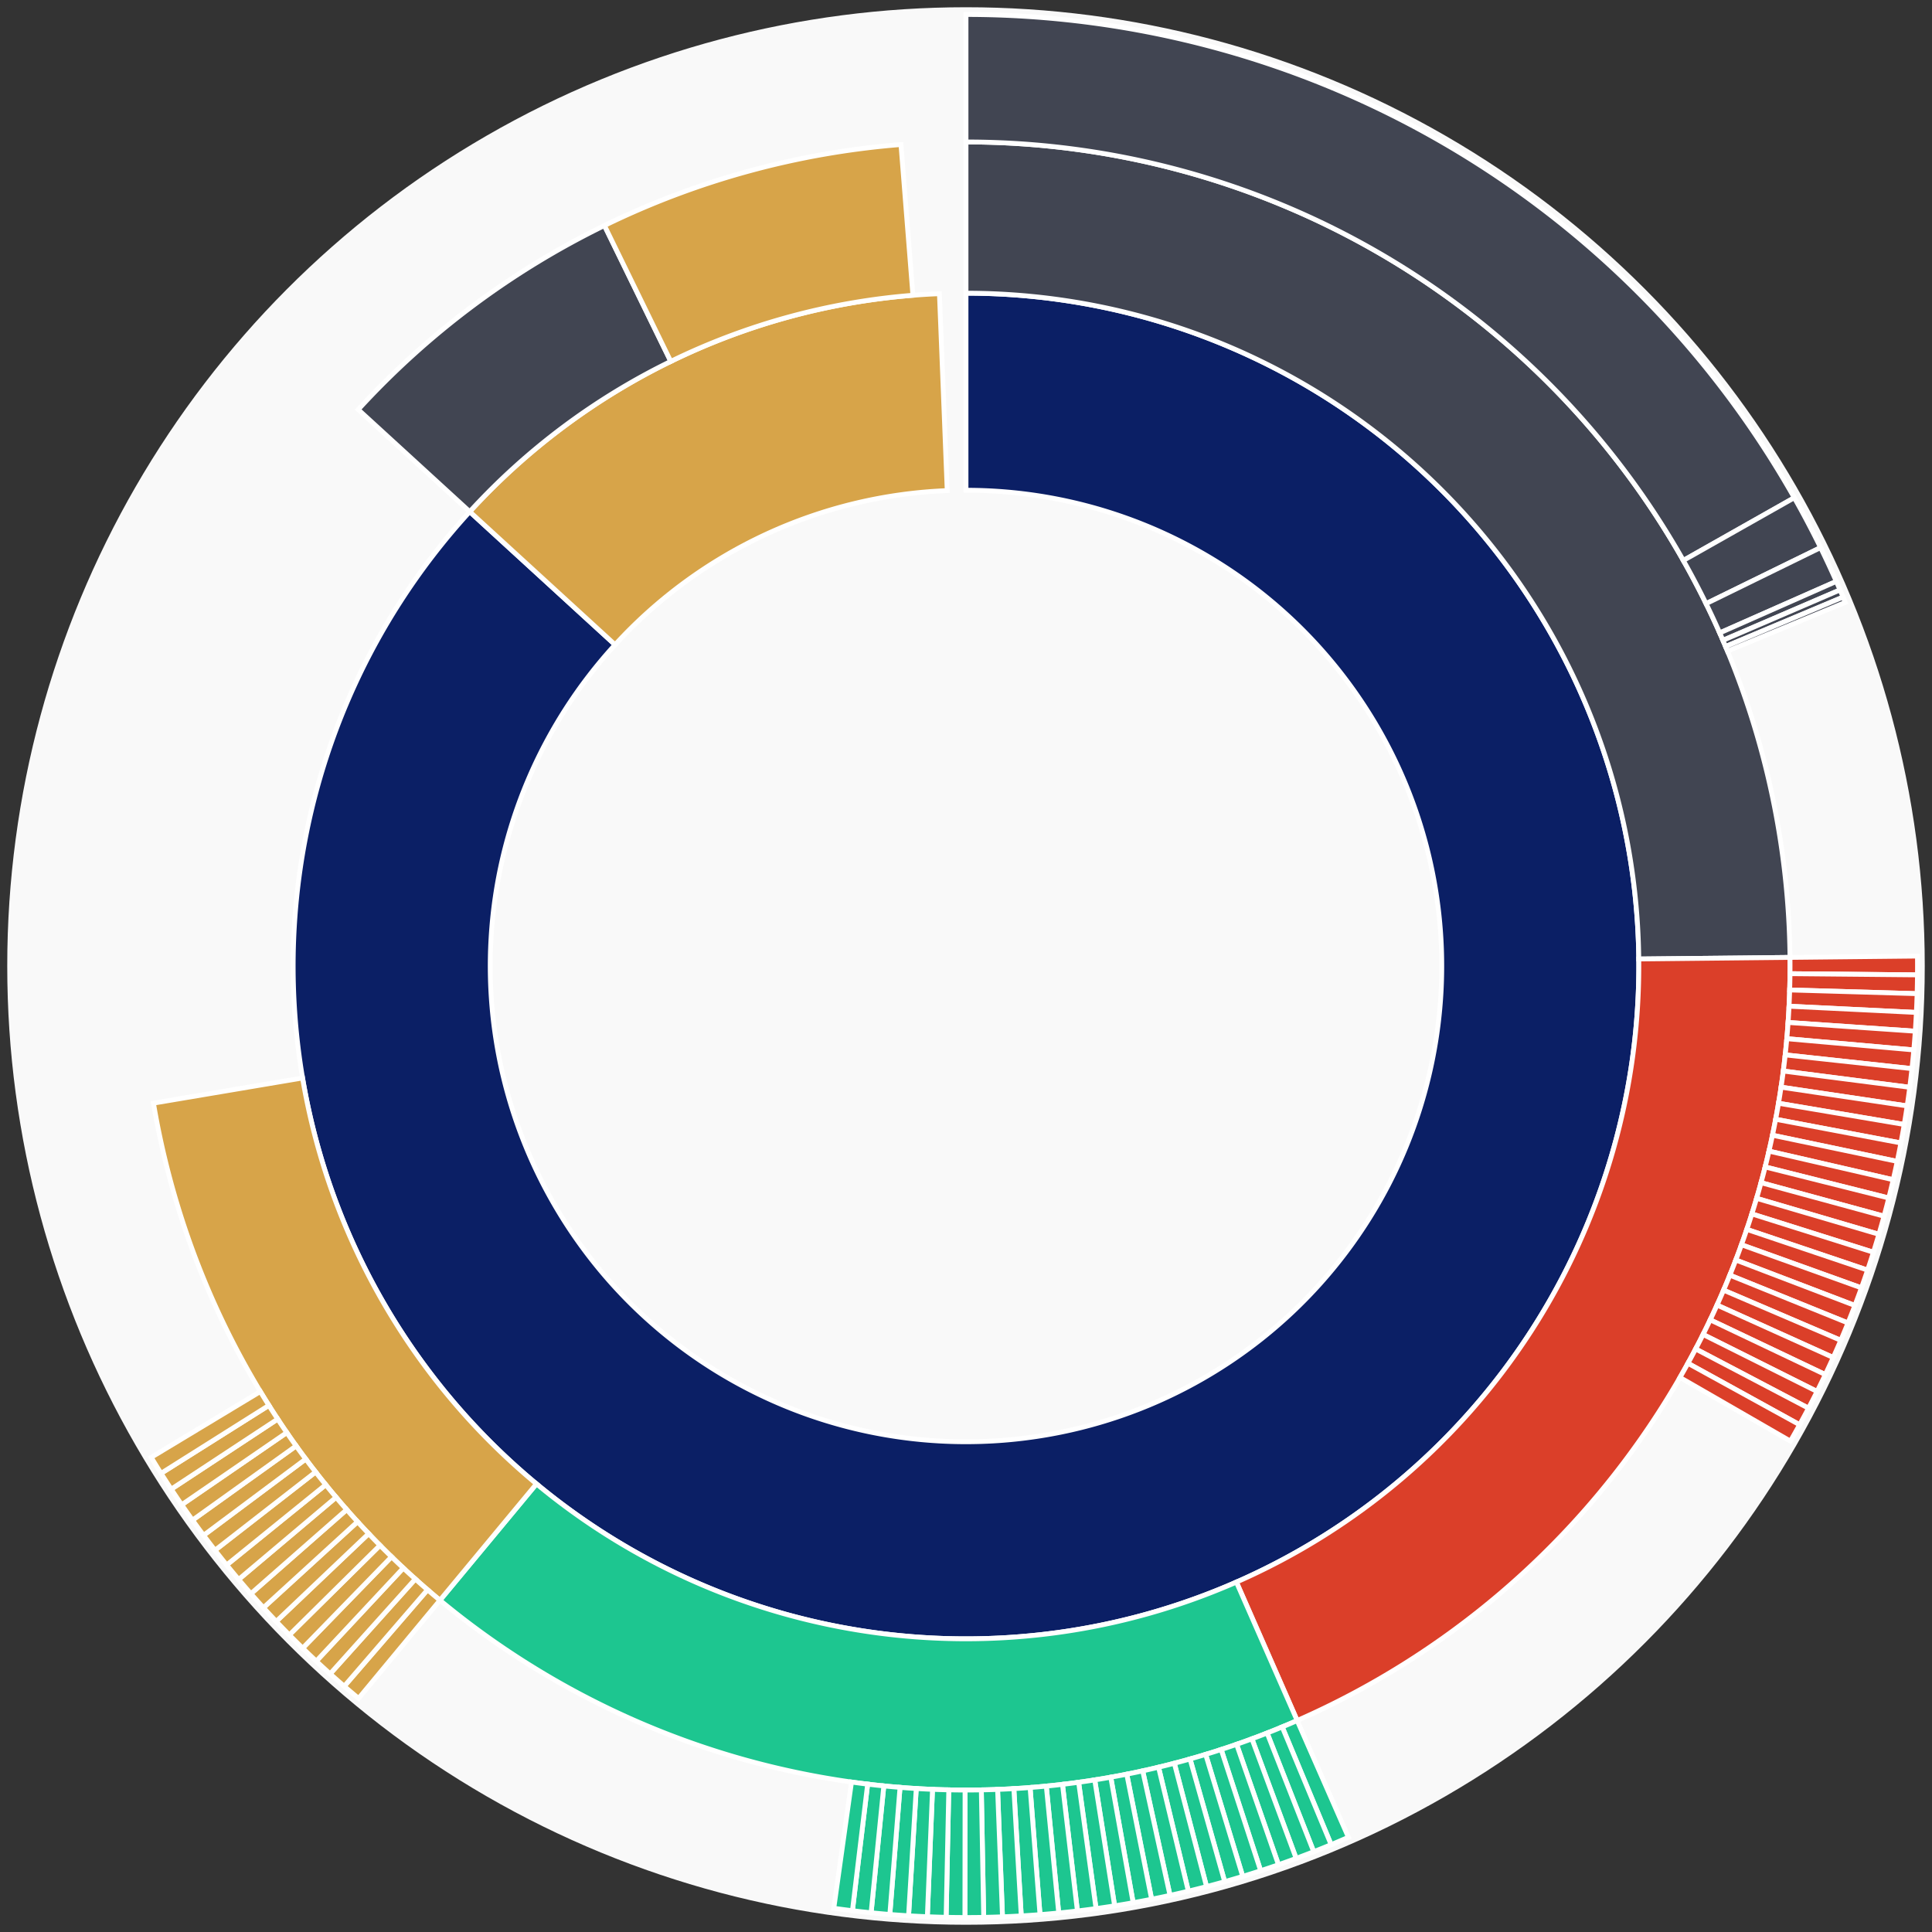<svg xmlns="http://www.w3.org/2000/svg" width="400" height="400" id="block-7907890"><rect width="100%" height="100%" fill="#333333" stroke="none"/><g id="burst-container" transform="translate(200,200)"><circle r="197" style="fill: #f9f9f9; stroke: #f9f9f9; stroke-width: 3; opacity: 1;" id="circle-base"></circle><path display="none" d="M6.031385485800715e-15,-98.5A98.5,98.5,0,1,1,-6.031385485800715e-15,98.5A98.5,98.5,0,1,1,6.031385485800715e-15,-98.5Z" fill-rule="evenodd" id="p-type-root" style="stroke: #fff; opacity: 1;"></path><path d="M8.529667153919608e-15,-139.3A139.3,139.3,0,1,1,-102.747,-94.062L-72.653,-66.512A98.5,98.5,0,1,0,6.031385485800715e-15,-98.5Z" fill-rule="evenodd" style="fill: #0B1F65; stroke: #fff; opacity: 1;" id="p-type-data"></path><path d="M-102.747,-94.062A139.3,139.3,0,0,1,-5.501,-139.191L-3.89,-98.423A98.5,98.5,0,0,0,-72.653,-66.512Z" fill-rule="evenodd" style="fill: #D7A449; stroke: #fff; opacity: 1;" id="p-type-value"></path><path d="M1.0446666101440332e-14,-170.607A170.607,170.607,0,0,1,170.598,-1.778L139.292,-1.451A139.3,139.3,0,0,0,8.529667153919608e-15,-139.3Z" fill-rule="evenodd" style="fill: #414552; stroke: #fff; opacity: 1;" id="p-type-ether"></path><path d="M170.598,-1.778A170.607,170.607,0,0,1,68.569,156.221L55.986,127.554A139.3,139.3,0,0,0,139.292,-1.451Z" fill-rule="evenodd" style="fill: #DB3F29; stroke: #fff; opacity: 1;" id="p-type-functions"></path><path d="M68.569,156.221A170.607,170.607,0,0,1,-108.913,131.319L-88.927,107.222A139.3,139.3,0,0,0,55.986,127.554Z" fill-rule="evenodd" style="fill: #1DC690; stroke: #fff; opacity: 1;" id="p-type-logs"></path><path d="M-108.913,131.319A170.607,170.607,0,0,1,-168.228,28.393L-137.357,23.183A139.3,139.3,0,0,0,-88.927,107.222Z" fill-rule="evenodd" style="fill: #D7A449; stroke: #fff; opacity: 1;" id="p-type-tokenTransfers"></path><path d="M-125.839,-115.202A170.607,170.607,0,0,1,-74.86,-153.306L-61.123,-125.174A139.3,139.3,0,0,0,-102.747,-94.062Z" fill-rule="evenodd" style="fill: #414552; stroke: #fff; opacity: 1;" id="p-type-ether"></path><path d="M-74.86,-153.306A170.607,170.607,0,0,1,-13.464,-170.075L-10.993,-138.866A139.3,139.3,0,0,0,-61.123,-125.174Z" fill-rule="evenodd" style="fill: #D7A449; stroke: #fff; opacity: 1;" id="p-type-tokenTransfers"></path><path d="M1.206277097160143e-14,-197A197,197,0,0,1,171.492,-96.951L148.516,-83.962A170.607,170.607,0,0,0,1.0446666101440332e-14,-170.607Z" fill-rule="evenodd" style="fill: #414552; stroke: #fff; opacity: 1;" id="p-type-ether"></path><path d="M171.492,-96.951A197,197,0,0,1,176.932,-86.627L153.227,-75.021A170.607,170.607,0,0,0,148.516,-83.962Z" fill-rule="evenodd" style="fill: #414552; stroke: #fff; opacity: 1;" id="p-type-ether"></path><path d="M176.932,-86.627A197,197,0,0,1,180.19,-79.628L156.049,-68.96A170.607,170.607,0,0,0,153.227,-75.021Z" fill-rule="evenodd" style="fill: #414552; stroke: #fff; opacity: 1;" id="p-type-ether"></path><path d="M180.19,-79.628A197,197,0,0,1,180.96,-77.861L156.716,-67.43A170.607,170.607,0,0,0,156.049,-68.96Z" fill-rule="evenodd" style="fill: #414552; stroke: #fff; opacity: 1;" id="p-type-ether"></path><path d="M180.96,-77.861A197,197,0,0,1,181.591,-76.379L157.262,-66.146A170.607,170.607,0,0,0,156.716,-67.43Z" fill-rule="evenodd" style="fill: #414552; stroke: #fff; opacity: 1;" id="p-type-ether"></path><path d="M181.591,-76.379A197,197,0,0,1,182.047,-75.285L157.657,-65.199A170.607,170.607,0,0,0,157.262,-66.146Z" fill-rule="evenodd" style="fill: #414552; stroke: #fff; opacity: 1;" id="p-type-ether"></path><path d="M196.989,-2.053A197,197,0,0,1,196.991,1.838L170.6,1.592A170.607,170.607,0,0,0,170.598,-1.778Z" fill-rule="evenodd" style="fill: #DB3F29; stroke: #fff; opacity: 1;" id="p-type-functions"></path><path d="M196.991,1.838A197,197,0,0,1,196.917,5.728L170.535,4.961A170.607,170.607,0,0,0,170.6,1.592Z" fill-rule="evenodd" style="fill: #DB3F29; stroke: #fff; opacity: 1;" id="p-type-functions"></path><path d="M196.917,5.728A197,197,0,0,1,196.765,9.616L170.404,8.328A170.607,170.607,0,0,0,170.535,4.961Z" fill-rule="evenodd" style="fill: #DB3F29; stroke: #fff; opacity: 1;" id="p-type-functions"></path><path d="M196.765,9.616A197,197,0,0,1,196.537,13.5L170.206,11.691A170.607,170.607,0,0,0,170.404,8.328Z" fill-rule="evenodd" style="fill: #DB3F29; stroke: #fff; opacity: 1;" id="p-type-functions"></path><path d="M196.537,13.5A197,197,0,0,1,196.232,17.379L169.942,15.05A170.607,170.607,0,0,0,170.206,11.691Z" fill-rule="evenodd" style="fill: #DB3F29; stroke: #fff; opacity: 1;" id="p-type-functions"></path><path d="M196.232,17.379A197,197,0,0,1,195.851,21.25L169.612,18.403A170.607,170.607,0,0,0,169.942,15.05Z" fill-rule="evenodd" style="fill: #DB3F29; stroke: #fff; opacity: 1;" id="p-type-functions"></path><path d="M195.851,21.25A197,197,0,0,1,195.393,25.114L169.215,21.749A170.607,170.607,0,0,0,169.612,18.403Z" fill-rule="evenodd" style="fill: #DB3F29; stroke: #fff; opacity: 1;" id="p-type-functions"></path><path d="M195.393,25.114A197,197,0,0,1,194.859,28.968L168.752,25.087A170.607,170.607,0,0,0,169.215,21.749Z" fill-rule="evenodd" style="fill: #DB3F29; stroke: #fff; opacity: 1;" id="p-type-functions"></path><path d="M194.859,28.968A197,197,0,0,1,194.248,32.811L168.224,28.415A170.607,170.607,0,0,0,168.752,25.087Z" fill-rule="evenodd" style="fill: #DB3F29; stroke: #fff; opacity: 1;" id="p-type-functions"></path><path d="M194.248,32.811A197,197,0,0,1,193.563,36.64L167.63,31.731A170.607,170.607,0,0,0,168.224,28.415Z" fill-rule="evenodd" style="fill: #DB3F29; stroke: #fff; opacity: 1;" id="p-type-functions"></path><path d="M193.563,36.64A197,197,0,0,1,192.801,40.456L166.971,35.036A170.607,170.607,0,0,0,167.63,31.731Z" fill-rule="evenodd" style="fill: #DB3F29; stroke: #fff; opacity: 1;" id="p-type-functions"></path><path d="M192.801,40.456A197,197,0,0,1,191.965,44.255L166.246,38.326A170.607,170.607,0,0,0,166.971,35.036Z" fill-rule="evenodd" style="fill: #DB3F29; stroke: #fff; opacity: 1;" id="p-type-functions"></path><path d="M191.965,44.255A197,197,0,0,1,191.053,48.038L165.457,41.602A170.607,170.607,0,0,0,166.246,38.326Z" fill-rule="evenodd" style="fill: #DB3F29; stroke: #fff; opacity: 1;" id="p-type-functions"></path><path d="M191.053,48.038A197,197,0,0,1,190.067,51.802L164.603,44.861A170.607,170.607,0,0,0,165.457,41.602Z" fill-rule="evenodd" style="fill: #DB3F29; stroke: #fff; opacity: 1;" id="p-type-functions"></path><path d="M190.067,51.802A197,197,0,0,1,189.007,55.545L163.685,48.103A170.607,170.607,0,0,0,164.603,44.861Z" fill-rule="evenodd" style="fill: #DB3F29; stroke: #fff; opacity: 1;" id="p-type-functions"></path><path d="M189.007,55.545A197,197,0,0,1,187.873,59.267L162.703,51.327A170.607,170.607,0,0,0,163.685,48.103Z" fill-rule="evenodd" style="fill: #DB3F29; stroke: #fff; opacity: 1;" id="p-type-functions"></path><path d="M187.873,59.267A197,197,0,0,1,186.666,62.966L161.658,54.53A170.607,170.607,0,0,0,162.703,51.327Z" fill-rule="evenodd" style="fill: #DB3F29; stroke: #fff; opacity: 1;" id="p-type-functions"></path><path d="M186.666,62.966A197,197,0,0,1,185.387,66.64L160.549,57.712A170.607,170.607,0,0,0,161.658,54.53Z" fill-rule="evenodd" style="fill: #DB3F29; stroke: #fff; opacity: 1;" id="p-type-functions"></path><path d="M185.387,66.64A197,197,0,0,1,184.034,70.288L159.378,60.871A170.607,170.607,0,0,0,160.549,57.712Z" fill-rule="evenodd" style="fill: #DB3F29; stroke: #fff; opacity: 1;" id="p-type-functions"></path><path d="M184.034,70.288A197,197,0,0,1,182.61,73.909L158.145,64.007A170.607,170.607,0,0,0,159.378,60.871Z" fill-rule="evenodd" style="fill: #DB3F29; stroke: #fff; opacity: 1;" id="p-type-functions"></path><path d="M182.61,73.909A197,197,0,0,1,181.115,77.5L156.85,67.117A170.607,170.607,0,0,0,158.145,64.007Z" fill-rule="evenodd" style="fill: #DB3F29; stroke: #fff; opacity: 1;" id="p-type-functions"></path><path d="M181.115,77.5A197,197,0,0,1,179.549,81.062L155.494,70.202A170.607,170.607,0,0,0,156.85,67.117Z" fill-rule="evenodd" style="fill: #DB3F29; stroke: #fff; opacity: 1;" id="p-type-functions"></path><path d="M179.549,81.062A197,197,0,0,1,177.913,84.592L154.077,73.259A170.607,170.607,0,0,0,155.494,70.202Z" fill-rule="evenodd" style="fill: #DB3F29; stroke: #fff; opacity: 1;" id="p-type-functions"></path><path d="M177.913,84.592A197,197,0,0,1,176.208,88.089L152.601,76.288A170.607,170.607,0,0,0,154.077,73.259Z" fill-rule="evenodd" style="fill: #DB3F29; stroke: #fff; opacity: 1;" id="p-type-functions"></path><path d="M176.208,88.089A197,197,0,0,1,174.434,91.552L151.064,79.286A170.607,170.607,0,0,0,152.601,76.288Z" fill-rule="evenodd" style="fill: #DB3F29; stroke: #fff; opacity: 1;" id="p-type-functions"></path><path d="M174.434,91.552A197,197,0,0,1,172.592,94.979L149.469,82.254A170.607,170.607,0,0,0,151.064,79.286Z" fill-rule="evenodd" style="fill: #DB3F29; stroke: #fff; opacity: 1;" id="p-type-functions"></path><path d="M172.592,94.979A197,197,0,0,1,170.683,98.369L147.816,85.19A170.607,170.607,0,0,0,149.469,82.254Z" fill-rule="evenodd" style="fill: #DB3F29; stroke: #fff; opacity: 1;" id="p-type-functions"></path><path d="M79.177,180.389A197,197,0,0,1,75.599,181.917L65.47,157.545A170.607,170.607,0,0,0,68.569,156.221Z" fill-rule="evenodd" style="fill: #1DC690; stroke: #fff; opacity: 1;" id="p-type-logs"></path><path d="M75.599,181.917A197,197,0,0,1,71.991,183.375L62.346,158.807A170.607,170.607,0,0,0,65.47,157.545Z" fill-rule="evenodd" style="fill: #1DC690; stroke: #fff; opacity: 1;" id="p-type-logs"></path><path d="M71.991,183.375A197,197,0,0,1,68.356,184.761L59.198,160.007A170.607,170.607,0,0,0,62.346,158.807Z" fill-rule="evenodd" style="fill: #1DC690; stroke: #fff; opacity: 1;" id="p-type-logs"></path><path d="M68.356,184.761A197,197,0,0,1,64.694,186.074L56.026,161.145A170.607,170.607,0,0,0,59.198,160.007Z" fill-rule="evenodd" style="fill: #1DC690; stroke: #fff; opacity: 1;" id="p-type-logs"></path><path d="M64.694,186.074A197,197,0,0,1,61.006,187.316L52.833,162.22A170.607,170.607,0,0,0,56.026,161.145Z" fill-rule="evenodd" style="fill: #1DC690; stroke: #fff; opacity: 1;" id="p-type-logs"></path><path d="M61.006,187.316A197,197,0,0,1,57.295,188.484L49.619,163.232A170.607,170.607,0,0,0,52.833,162.22Z" fill-rule="evenodd" style="fill: #1DC690; stroke: #fff; opacity: 1;" id="p-type-logs"></path><path d="M57.295,188.484A197,197,0,0,1,53.562,189.579L46.386,164.18A170.607,170.607,0,0,0,49.619,163.232Z" fill-rule="evenodd" style="fill: #1DC690; stroke: #fff; opacity: 1;" id="p-type-logs"></path><path d="M53.562,189.579A197,197,0,0,1,49.807,190.6L43.134,165.064A170.607,170.607,0,0,0,46.386,164.18Z" fill-rule="evenodd" style="fill: #1DC690; stroke: #fff; opacity: 1;" id="p-type-logs"></path><path d="M49.807,190.6A197,197,0,0,1,46.034,191.546L39.866,165.884A170.607,170.607,0,0,0,43.134,165.064Z" fill-rule="evenodd" style="fill: #1DC690; stroke: #fff; opacity: 1;" id="p-type-logs"></path><path d="M46.034,191.546A197,197,0,0,1,42.242,192.418L36.583,166.639A170.607,170.607,0,0,0,39.866,165.884Z" fill-rule="evenodd" style="fill: #1DC690; stroke: #fff; opacity: 1;" id="p-type-logs"></path><path d="M42.242,192.418A197,197,0,0,1,38.434,193.215L33.284,167.329A170.607,170.607,0,0,0,36.583,166.639Z" fill-rule="evenodd" style="fill: #1DC690; stroke: #fff; opacity: 1;" id="p-type-logs"></path><path d="M38.434,193.215A197,197,0,0,1,34.61,193.936L29.973,167.953A170.607,170.607,0,0,0,33.284,167.329Z" fill-rule="evenodd" style="fill: #1DC690; stroke: #fff; opacity: 1;" id="p-type-logs"></path><path d="M34.61,193.936A197,197,0,0,1,30.774,194.582L26.651,168.513A170.607,170.607,0,0,0,29.973,167.953Z" fill-rule="evenodd" style="fill: #1DC690; stroke: #fff; opacity: 1;" id="p-type-logs"></path><path d="M30.774,194.582A197,197,0,0,1,26.925,195.151L23.318,169.006A170.607,170.607,0,0,0,26.651,168.513Z" fill-rule="evenodd" style="fill: #1DC690; stroke: #fff; opacity: 1;" id="p-type-logs"></path><path d="M26.925,195.151A197,197,0,0,1,23.066,195.645L19.975,169.434A170.607,170.607,0,0,0,23.318,169.006Z" fill-rule="evenodd" style="fill: #1DC690; stroke: #fff; opacity: 1;" id="p-type-logs"></path><path d="M23.066,195.645A197,197,0,0,1,19.197,196.062L16.625,169.795A170.607,170.607,0,0,0,19.975,169.434Z" fill-rule="evenodd" style="fill: #1DC690; stroke: #fff; opacity: 1;" id="p-type-logs"></path><path d="M19.197,196.062A197,197,0,0,1,15.322,196.403L13.269,170.09A170.607,170.607,0,0,0,16.625,169.795Z" fill-rule="evenodd" style="fill: #1DC690; stroke: #fff; opacity: 1;" id="p-type-logs"></path><path d="M15.322,196.403A197,197,0,0,1,11.44,196.668L9.907,170.319A170.607,170.607,0,0,0,13.269,170.09Z" fill-rule="evenodd" style="fill: #1DC690; stroke: #fff; opacity: 1;" id="p-type-logs"></path><path d="M11.44,196.668A197,197,0,0,1,7.554,196.855L6.542,170.482A170.607,170.607,0,0,0,9.907,170.319Z" fill-rule="evenodd" style="fill: #1DC690; stroke: #fff; opacity: 1;" id="p-type-logs"></path><path d="M7.554,196.855A197,197,0,0,1,3.665,196.966L3.174,170.577A170.607,170.607,0,0,0,6.542,170.482Z" fill-rule="evenodd" style="fill: #1DC690; stroke: #fff; opacity: 1;" id="p-type-logs"></path><path d="M3.665,196.966A197,197,0,0,1,-0.226,197L-0.196,170.607A170.607,170.607,0,0,0,3.174,170.577Z" fill-rule="evenodd" style="fill: #1DC690; stroke: #fff; opacity: 1;" id="p-type-logs"></path><path d="M-0.226,197A197,197,0,0,1,-4.116,196.957L-3.565,170.57A170.607,170.607,0,0,0,-0.196,170.607Z" fill-rule="evenodd" style="fill: #1DC690; stroke: #fff; opacity: 1;" id="p-type-logs"></path><path d="M-4.116,196.957A197,197,0,0,1,-8.005,196.837L-6.933,170.466A170.607,170.607,0,0,0,-3.565,170.57Z" fill-rule="evenodd" style="fill: #1DC690; stroke: #fff; opacity: 1;" id="p-type-logs"></path><path d="M-8.005,196.837A197,197,0,0,1,-11.891,196.641L-10.298,170.296A170.607,170.607,0,0,0,-6.933,170.466Z" fill-rule="evenodd" style="fill: #1DC690; stroke: #fff; opacity: 1;" id="p-type-logs"></path><path d="M-11.891,196.641A197,197,0,0,1,-15.772,196.368L-13.659,170.059A170.607,170.607,0,0,0,-10.298,170.296Z" fill-rule="evenodd" style="fill: #1DC690; stroke: #fff; opacity: 1;" id="p-type-logs"></path><path d="M-15.772,196.368A197,197,0,0,1,-19.647,196.018L-17.015,169.756A170.607,170.607,0,0,0,-13.659,170.059Z" fill-rule="evenodd" style="fill: #1DC690; stroke: #fff; opacity: 1;" id="p-type-logs"></path><path d="M-19.647,196.018A197,197,0,0,1,-23.514,195.592L-20.364,169.387A170.607,170.607,0,0,0,-17.015,169.756Z" fill-rule="evenodd" style="fill: #1DC690; stroke: #fff; opacity: 1;" id="p-type-logs"></path><path d="M-23.514,195.592A197,197,0,0,1,-27.372,195.089L-23.705,168.952A170.607,170.607,0,0,0,-20.364,169.387Z" fill-rule="evenodd" style="fill: #1DC690; stroke: #fff; opacity: 1;" id="p-type-logs"></path><path d="M-125.761,151.635A197,197,0,0,1,-128.732,149.121L-111.485,129.143A170.607,170.607,0,0,0,-108.913,131.319Z" fill-rule="evenodd" style="fill: #D7A449; stroke: #fff; opacity: 1;" id="p-type-tokenTransfers"></path><path d="M-128.732,149.121A197,197,0,0,1,-131.651,146.55L-114.013,126.916A170.607,170.607,0,0,0,-111.485,129.143Z" fill-rule="evenodd" style="fill: #D7A449; stroke: #fff; opacity: 1;" id="p-type-tokenTransfers"></path><path d="M-131.651,146.55A197,197,0,0,1,-134.52,143.922L-116.498,124.64A170.607,170.607,0,0,0,-114.013,126.916Z" fill-rule="evenodd" style="fill: #D7A449; stroke: #fff; opacity: 1;" id="p-type-tokenTransfers"></path><path d="M-134.52,143.922A197,197,0,0,1,-137.336,141.237L-118.936,122.315A170.607,170.607,0,0,0,-116.498,124.64Z" fill-rule="evenodd" style="fill: #D7A449; stroke: #fff; opacity: 1;" id="p-type-tokenTransfers"></path><path d="M-137.336,141.237A197,197,0,0,1,-140.098,138.497L-121.329,119.942A170.607,170.607,0,0,0,-118.936,122.315Z" fill-rule="evenodd" style="fill: #D7A449; stroke: #fff; opacity: 1;" id="p-type-tokenTransfers"></path><path d="M-140.098,138.497A197,197,0,0,1,-142.806,135.703L-123.674,117.523A170.607,170.607,0,0,0,-121.329,119.942Z" fill-rule="evenodd" style="fill: #D7A449; stroke: #fff; opacity: 1;" id="p-type-tokenTransfers"></path><path d="M-142.806,135.703A197,197,0,0,1,-145.458,132.857L-125.971,115.057A170.607,170.607,0,0,0,-123.674,117.523Z" fill-rule="evenodd" style="fill: #D7A449; stroke: #fff; opacity: 1;" id="p-type-tokenTransfers"></path><path d="M-145.458,132.857A197,197,0,0,1,-148.054,129.958L-128.218,112.547A170.607,170.607,0,0,0,-125.971,115.057Z" fill-rule="evenodd" style="fill: #D7A449; stroke: #fff; opacity: 1;" id="p-type-tokenTransfers"></path><path d="M-148.054,129.958A197,197,0,0,1,-150.591,127.009L-130.416,109.993A170.607,170.607,0,0,0,-128.218,112.547Z" fill-rule="evenodd" style="fill: #D7A449; stroke: #fff; opacity: 1;" id="p-type-tokenTransfers"></path><path d="M-150.591,127.009A197,197,0,0,1,-153.07,124.01L-132.563,107.396A170.607,170.607,0,0,0,-130.416,109.993Z" fill-rule="evenodd" style="fill: #D7A449; stroke: #fff; opacity: 1;" id="p-type-tokenTransfers"></path><path d="M-153.07,124.01A197,197,0,0,1,-155.489,120.963L-134.658,104.757A170.607,170.607,0,0,0,-132.563,107.396Z" fill-rule="evenodd" style="fill: #D7A449; stroke: #fff; opacity: 1;" id="p-type-tokenTransfers"></path><path d="M-155.489,120.963A197,197,0,0,1,-157.848,117.869L-136.7,102.077A170.607,170.607,0,0,0,-134.658,104.757Z" fill-rule="evenodd" style="fill: #D7A449; stroke: #fff; opacity: 1;" id="p-type-tokenTransfers"></path><path d="M-157.848,117.869A197,197,0,0,1,-160.145,114.728L-138.69,99.358A170.607,170.607,0,0,0,-136.7,102.077Z" fill-rule="evenodd" style="fill: #D7A449; stroke: #fff; opacity: 1;" id="p-type-tokenTransfers"></path><path d="M-160.145,114.728A197,197,0,0,1,-162.379,111.543L-140.625,96.599A170.607,170.607,0,0,0,-138.69,99.358Z" fill-rule="evenodd" style="fill: #D7A449; stroke: #fff; opacity: 1;" id="p-type-tokenTransfers"></path><path d="M-162.379,111.543A197,197,0,0,1,-164.551,108.315L-142.505,93.803A170.607,170.607,0,0,0,-140.625,96.599Z" fill-rule="evenodd" style="fill: #D7A449; stroke: #fff; opacity: 1;" id="p-type-tokenTransfers"></path><path d="M-164.551,108.315A197,197,0,0,1,-166.658,105.044L-144.33,90.971A170.607,170.607,0,0,0,-142.505,93.803Z" fill-rule="evenodd" style="fill: #D7A449; stroke: #fff; opacity: 1;" id="p-type-tokenTransfers"></path><path d="M-166.658,105.044A197,197,0,0,1,-168.7,101.732L-146.098,88.103A170.607,170.607,0,0,0,-144.33,90.971Z" fill-rule="evenodd" style="fill: #D7A449; stroke: #fff; opacity: 1;" id="p-type-tokenTransfers"></path></g></svg>